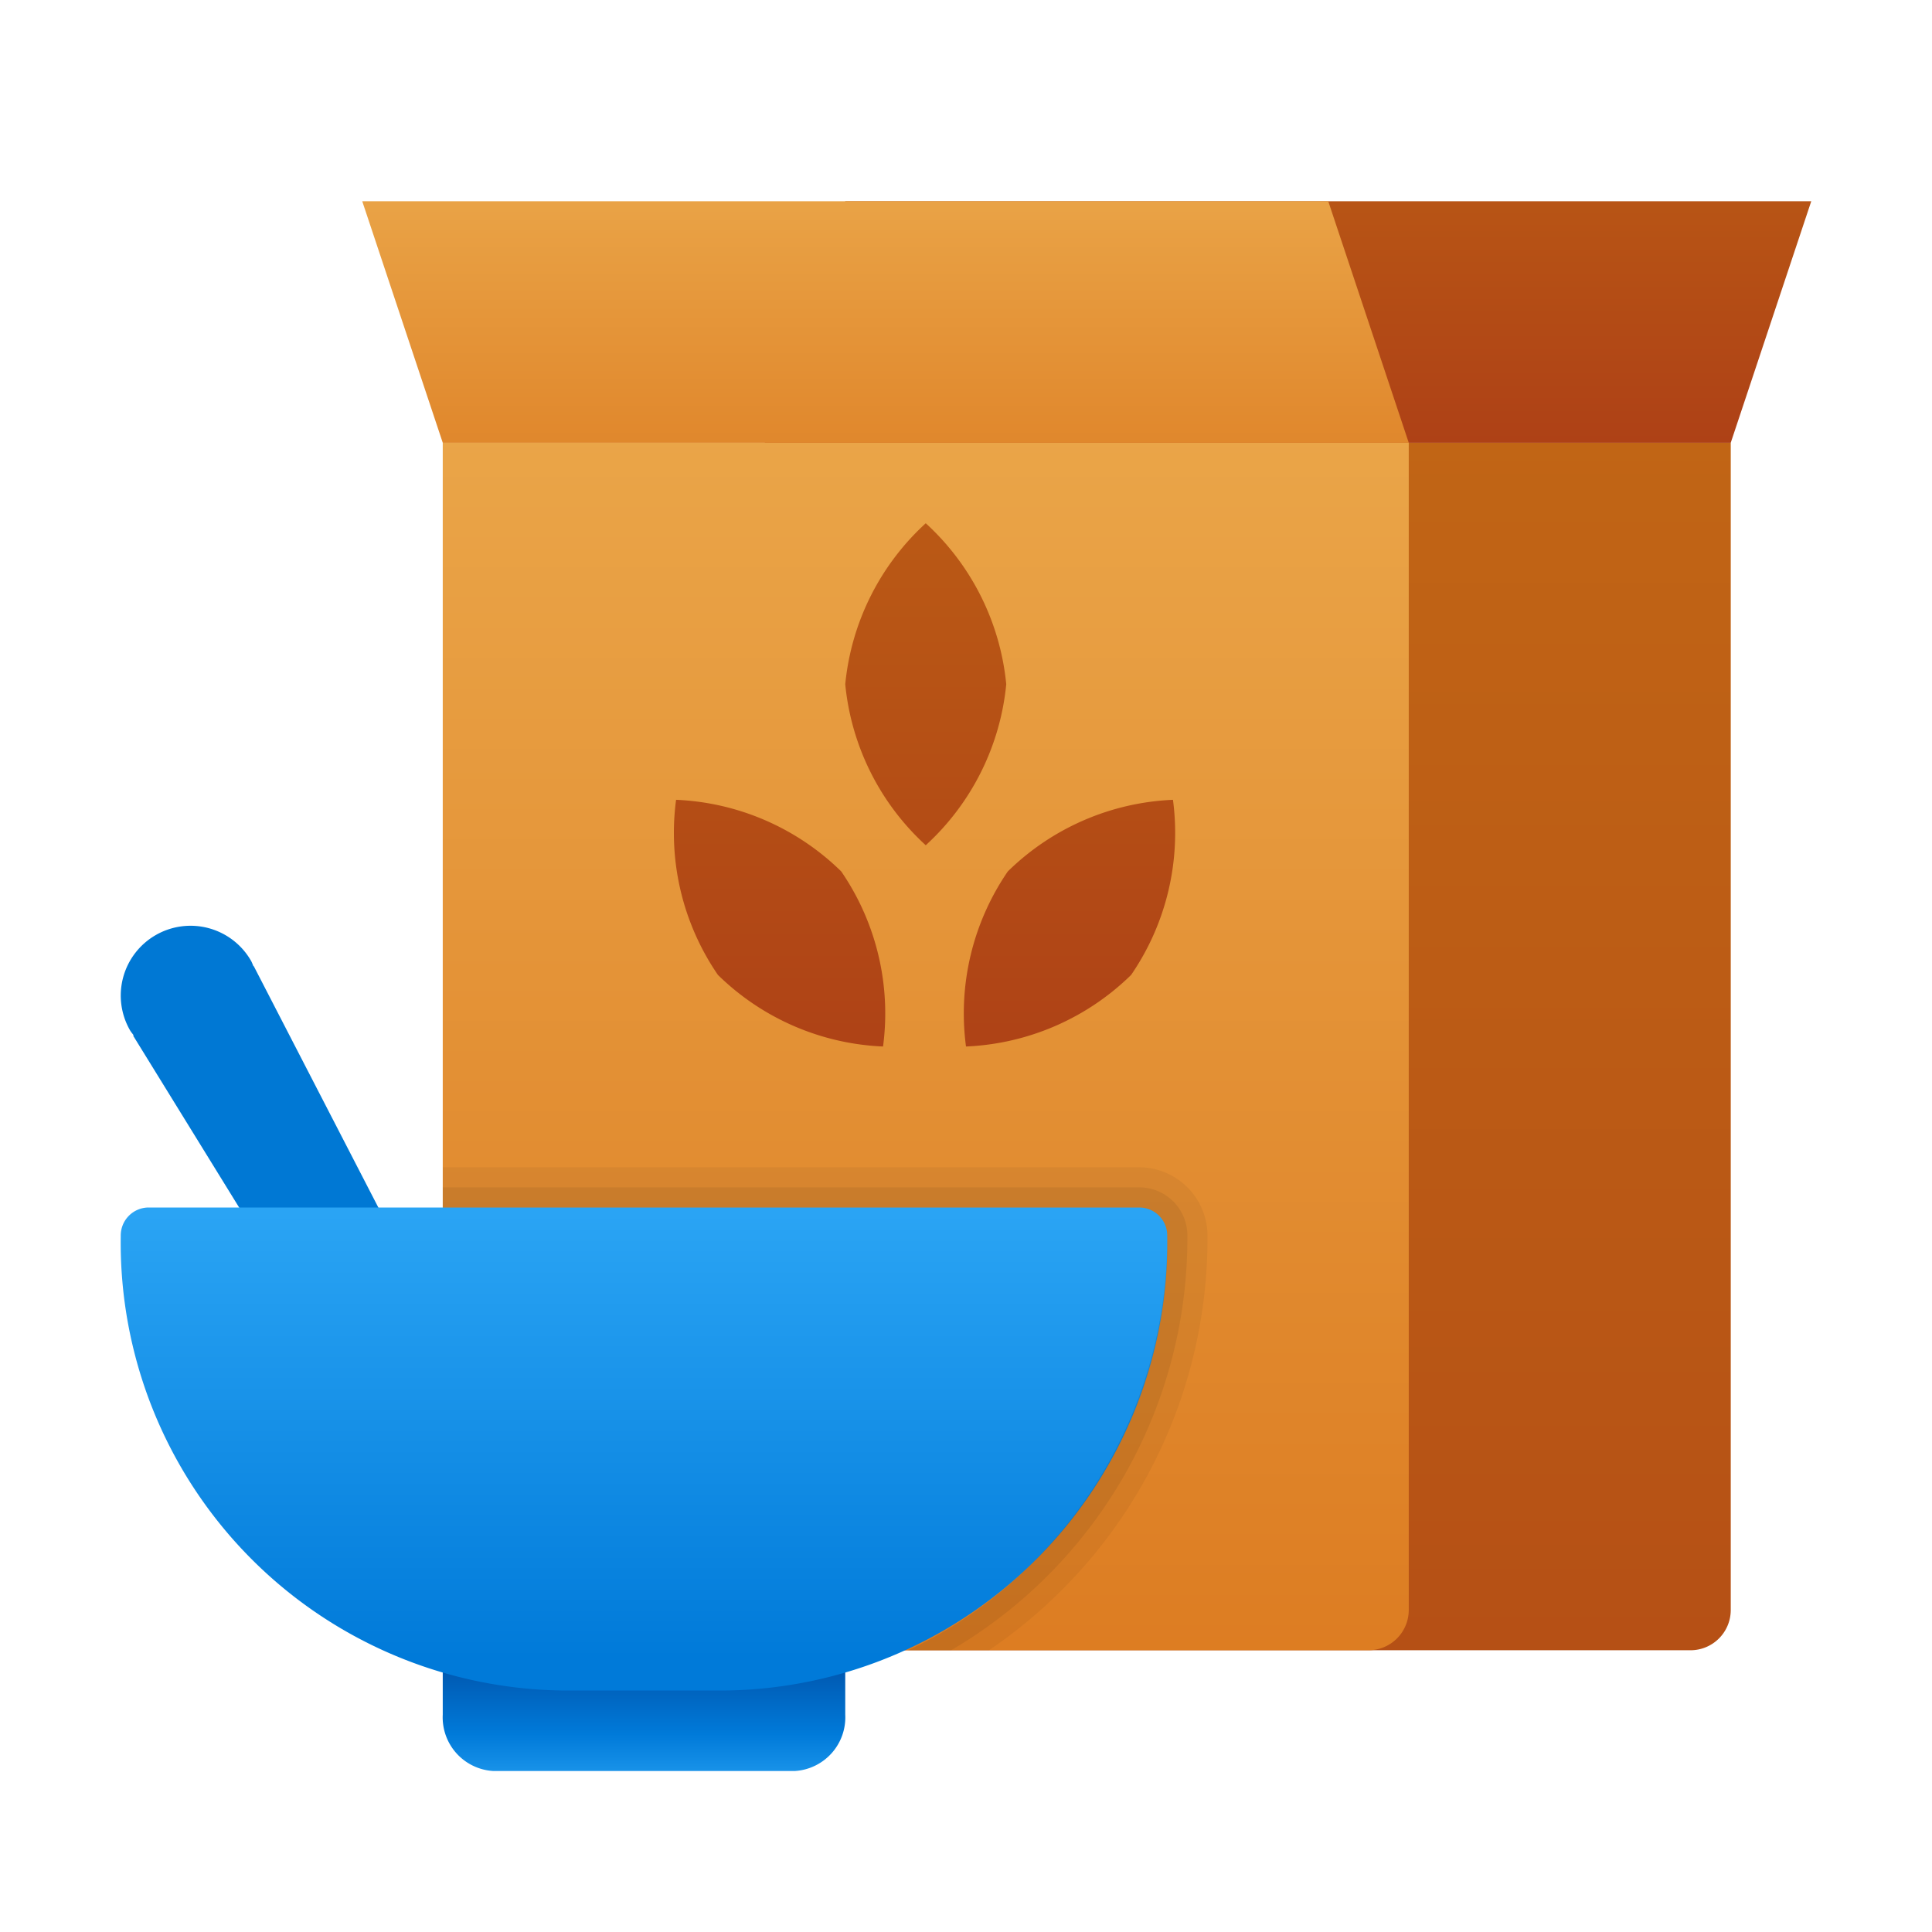 <svg xmlns="http://www.w3.org/2000/svg" xmlns:xlink="http://www.w3.org/1999/xlink" data-name="Layer 1" viewBox="0 0 48 48"><defs><linearGradient id="TllBCoaj6VCNSArLxxZAWa" x1="31" x2="31" y1="7.706" y2="60.882" data-name="Безымянный градиент 21" gradientUnits="userSpaceOnUse"><stop offset="0" stop-color="#c26715"/><stop offset=".51" stop-color="#b85515"/><stop offset="1" stop-color="#ad3f16"/></linearGradient><linearGradient id="TllBCoaj6VCNSArLxxZAWb" x1="23" x2="23" y1="8.471" y2="49" data-name="Новый образец градиентной зал 6" gradientUnits="userSpaceOnUse"><stop offset="0" stop-color="#eba84b"/><stop offset="1" stop-color="#d97218"/></linearGradient><linearGradient id="TllBCoaj6VCNSArLxxZAWc" x1="32" x2="32" y1="-2.235" y2="11.59" xlink:href="#TllBCoaj6VCNSArLxxZAWa"/><linearGradient id="TllBCoaj6VCNSArLxxZAWd" x1="22" x2="22" y1="3.824" y2="15.703" xlink:href="#TllBCoaj6VCNSArLxxZAWb"/><linearGradient id="TllBCoaj6VCNSArLxxZAWe" x1="16" x2="16" y1="41.493" y2="44.685" gradientUnits="userSpaceOnUse"><stop offset=".018" stop-color="#005ab3"/><stop offset=".497" stop-color="#007ad9"/><stop offset="1" stop-color="#2aa4f4"/></linearGradient><linearGradient id="TllBCoaj6VCNSArLxxZAWf" x1="16" x2="16" y1="30.176" y2="41.19" data-name="Новый образец градиентной зал 2" gradientUnits="userSpaceOnUse"><stop offset="0" stop-color="#2aa4f4"/><stop offset="1" stop-color="#007ad9"/></linearGradient><linearGradient id="TllBCoaj6VCNSArLxxZAWg" x1="22.969" x2="22.969" y1="2.941" y2="27.924" xlink:href="#TllBCoaj6VCNSArLxxZAWa"/></defs><path fill="url(#TllBCoaj6VCNSArLxxZAWa)" d="M19,11H43a0,0,0,0,1,0,0V40a1,1,0,0,1-1,1H19a0,0,0,0,1,0,0V11A0,0,0,0,1,19,11Z"/><path fill="url(#TllBCoaj6VCNSArLxxZAWb)" d="M11,11H35a0,0,0,0,1,0,0V40a1,1,0,0,1-1,1H12a1,1,0,0,1-1-1V11a0,0,0,0,1,0,0Z"/><polygon fill="url(#TllBCoaj6VCNSArLxxZAWc)" points="21 5 45 5 43 11 19 11 21 5"/><polygon fill="url(#TllBCoaj6VCNSArLxxZAWd)" points="33 5 9 5 11 11 35 11 33 5"/><path fill="#0078d4" d="M3.867,23.233a1.733,1.733,0,0,1,2.368.634c.026.045.041.092.062.138l.007-.003,5.183,10.042-.003.002A1.297,1.297,0,0,1,9.289,35.427L3.308,25.731l.012-.009c-.029-.041-.062-.078-.088-.122A1.733,1.733,0,0,1,3.867,23.233Z"/><path fill="url(#TllBCoaj6VCNSArLxxZAWe)" d="M21,39.1v3.5A1.335,1.335,0,0,1,19.75,44h-7.5A1.335,1.335,0,0,1,11,42.6V39.1Z"/><path fill="url(#TllBCoaj6VCNSArLxxZAWf)" d="M28.316,30H3.684A.695.695,0,0,0,3,30.706H3A11.125,11.125,0,0,0,13.947,42h4.105A11.125,11.125,0,0,0,29,30.706h0A.695.695,0,0,0,28.316,30Z"/><path d="M28.32,29H11v1H28.32a.7.7,0,0,1,.68.71,11.398,11.398,0,0,1-3.21,7.98A10.858,10.858,0,0,1,22.56,41h2.01A12.361,12.361,0,0,0,30,30.71,1.703,1.703,0,0,0,28.32,29Z" opacity=".05"/><path d="M28.32,29.5H11V30H28.32a.7.7,0,0,1,.68.71,11.398,11.398,0,0,1-3.21,7.98A10.858,10.858,0,0,1,22.56,41h1.07A11.862,11.862,0,0,0,29.5,30.71,1.195,1.195,0,0,0,28.32,29.5Z" opacity=".07"/><path fill="url(#TllBCoaj6VCNSArLxxZAWg)" d="M23,21a6.236,6.236,0,0,1-2-4,6.236,6.236,0,0,1,2-4,6.236,6.236,0,0,1,2,4A6.236,6.236,0,0,1,23,21Zm5.103,3.221a6.236,6.236,0,0,0,1.039-4.35,6.236,6.236,0,0,0-4.103,1.779A6.236,6.236,0,0,0,24,26,6.236,6.236,0,0,0,28.103,24.221ZM21.939,26a6.236,6.236,0,0,0-1.039-4.35,6.236,6.236,0,0,0-4.103-1.779,6.236,6.236,0,0,0,1.039,4.35A6.236,6.236,0,0,0,21.939,26Z"/></svg>
